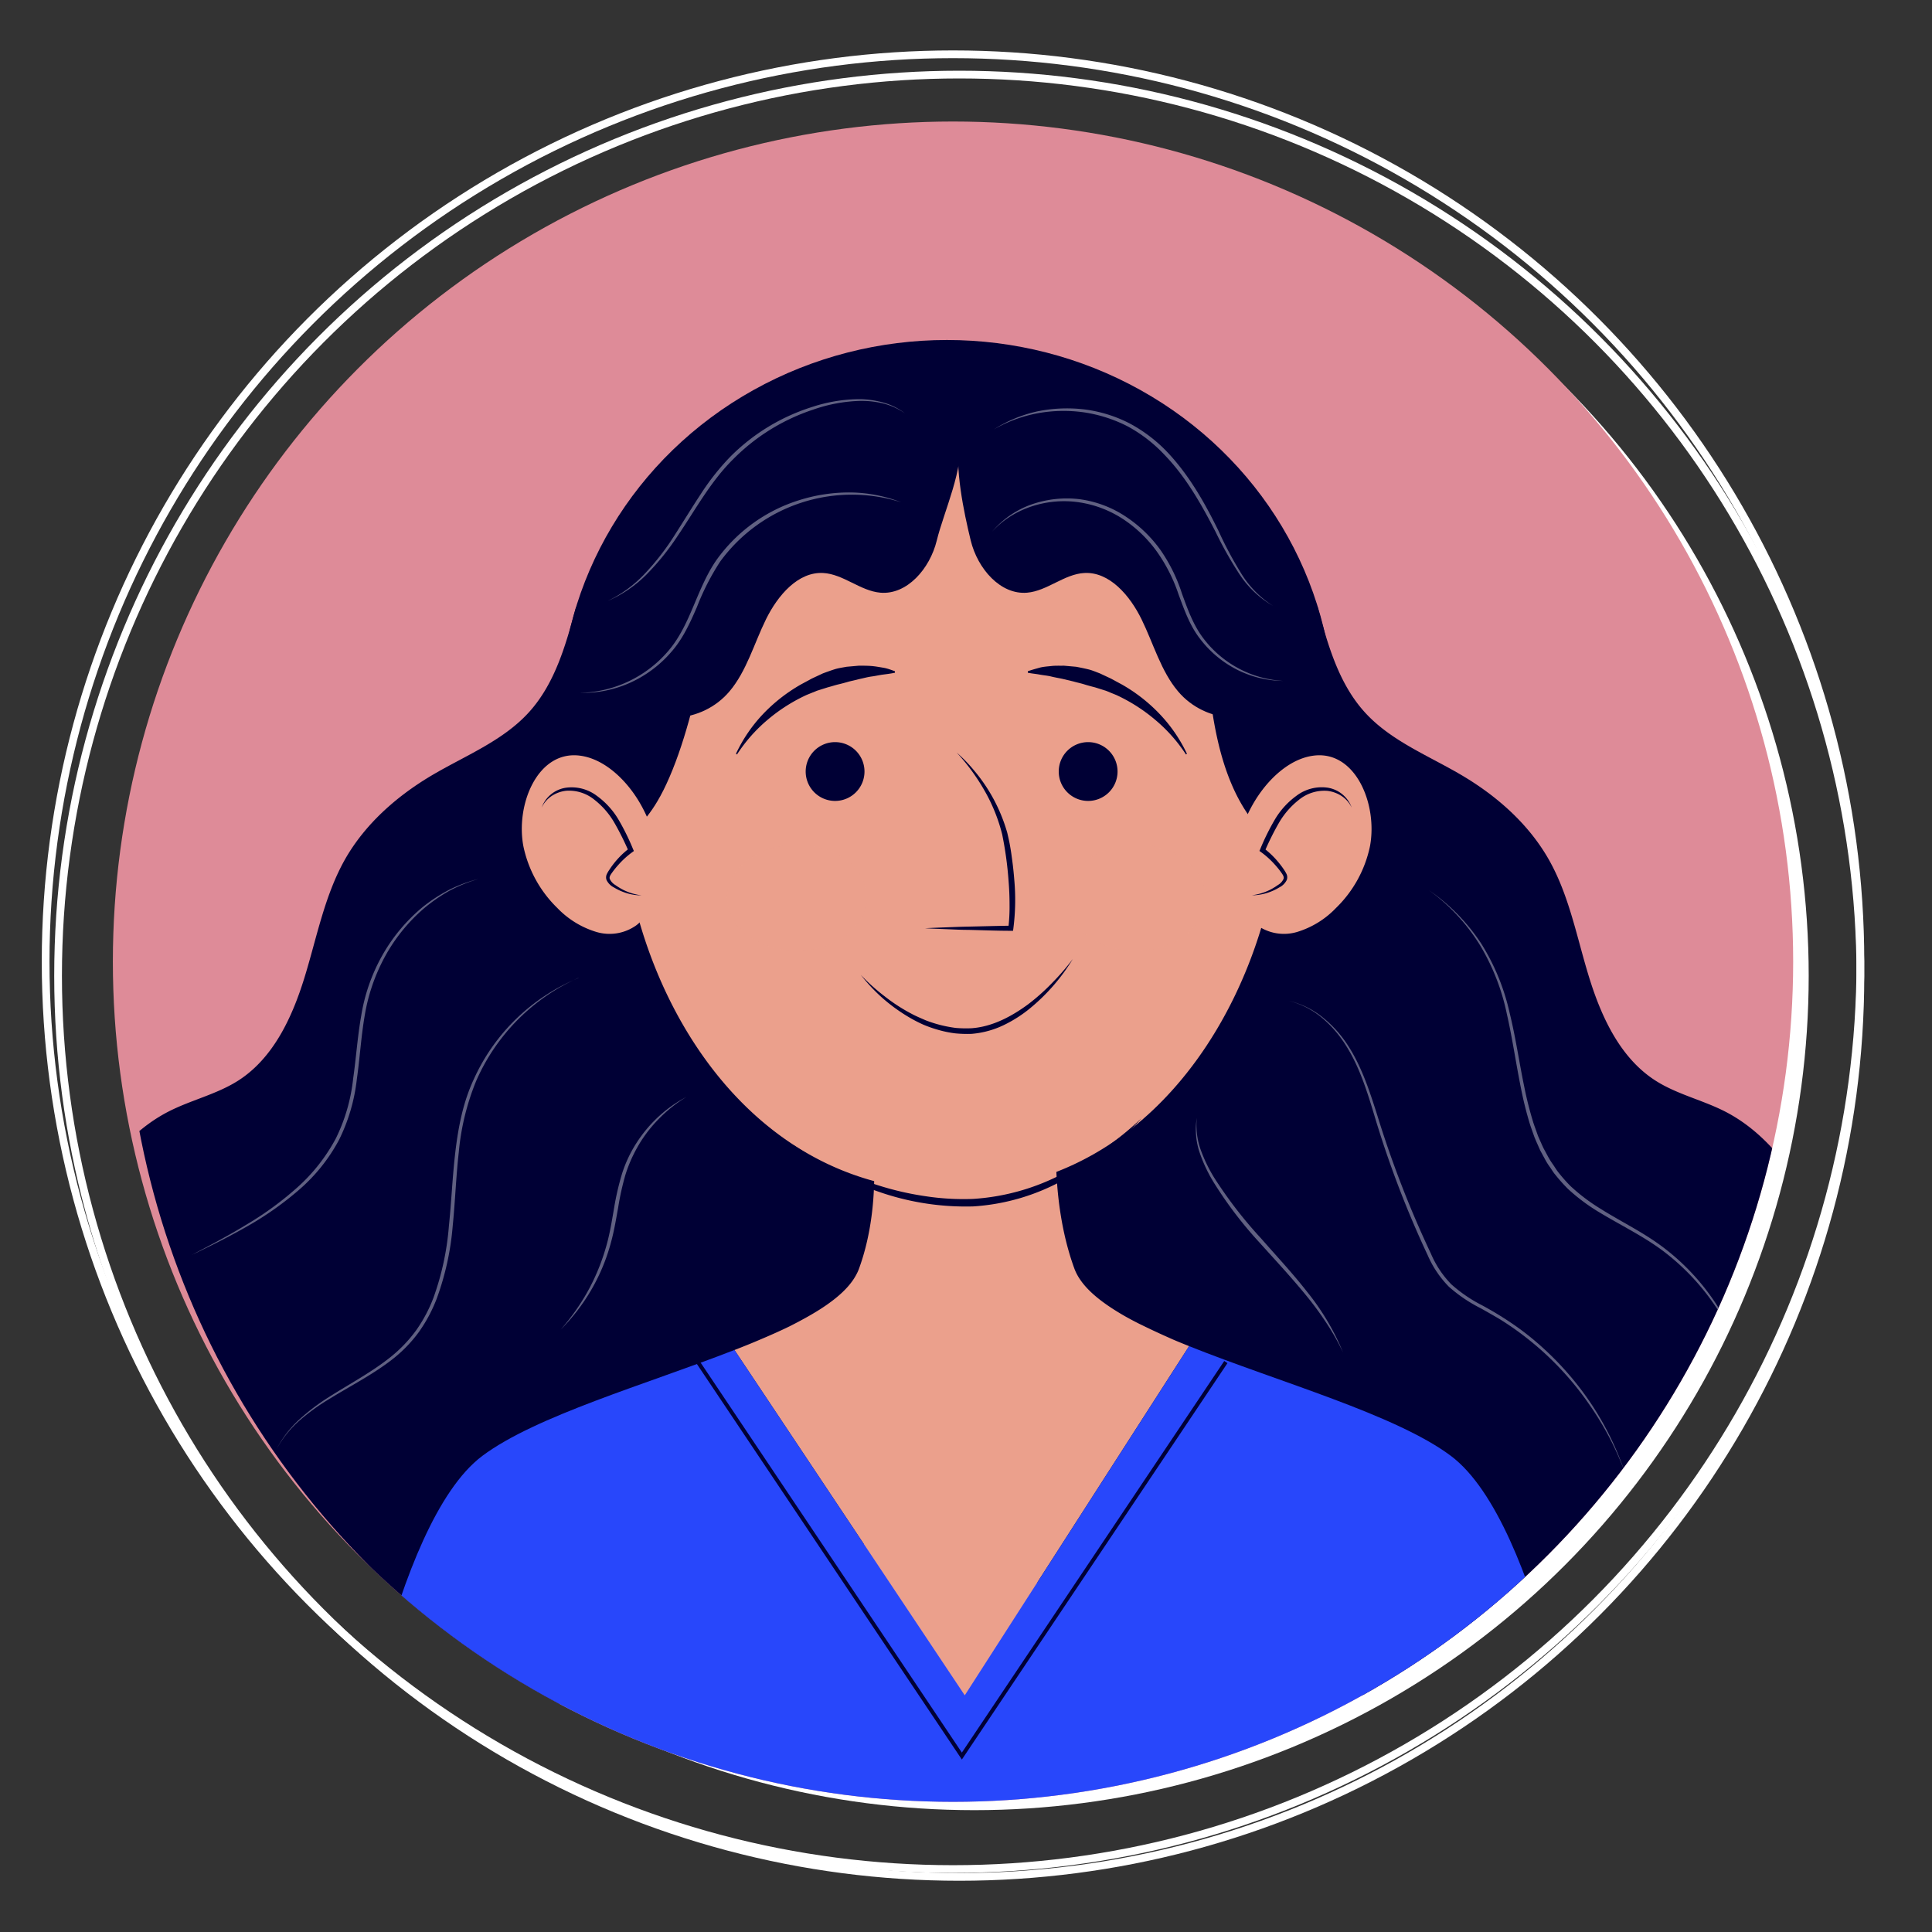 <svg xmlns="http://www.w3.org/2000/svg" xmlns:xlink="http://www.w3.org/1999/xlink" viewBox="0 0 500 500"><rect x="0" y="0" width="500" height="500" fill="#333333" stroke="none"/><defs><style>.cls-1,.cls-13,.cls-4{fill:none;}.cls-2{isolation:isolate;}.cls-3{fill:#fff;}.cls-4{stroke:#fff;stroke-width:2px;}.cls-13,.cls-4{stroke-miterlimit:10;}.cls-5{clip-path:url(#clip-path);}.cls-6{fill:#de8b98;}.cls-7{clip-path:url(#clip-path-2);}.cls-8{fill:#000035;}.cls-11,.cls-12,.cls-9{fill:#eba08c;}.cls-10{fill:#2847fb;}.cls-11,.cls-12{mix-blend-mode:multiply;}.cls-12{opacity:0.2;}.cls-13{stroke:#000035;}.cls-14{opacity:0.38;}</style><clipPath id="clip-path"><circle class="cls-1" cx="246.64" cy="248.88" r="217.43"/></clipPath><clipPath id="clip-path-2"><circle class="cls-1" cx="248.25" cy="252.52" r="215.95"/></clipPath></defs><g class="cls-2"><g id="BACKGROUND"><circle class="cls-3" cx="252.14" cy="252.52" r="215.95"/><circle class="cls-4" cx="248.25" cy="252.52" r="233.22"/><g class="cls-5"><rect class="cls-6" width="500" height="500"/></g><circle class="cls-4" cx="246.64" cy="248.88" r="234.83"/><g class="cls-7"><g class="cls-5"><path class="cls-8" d="M197.2,448.56A198.82,198.82,0,0,1,86.1,413.13C53.72,390.57,30,357.14,16,320.24c7-12.57,14.66-25.83,27.42-32.47,5.9-3.06,12.59-4.52,18.2-8.09,9.12-5.82,14-16.38,17.19-26.72S84,231.73,89.33,222.33c5.18-9.07,13.28-16.23,22.26-21.57,8.68-5.16,18.49-8.94,25.28-16.41s9.59-17.55,12.21-27.26c3.36,2.64,8,.73,12.27.94a257.06,257.06,0,0,0,69.52-6c11,62,6.62,125.84.2,188.52-2.25,21.95-4.5,43.93-8.72,65.59C219.21,422.3,210.05,438.27,197.2,448.56Z"/><path class="cls-8" d="M292.88,448.56A198.85,198.85,0,0,0,404,413.13c32.38-22.56,56.09-56,70.09-92.89-7-12.57-14.66-25.83-27.43-32.47-5.9-3.06-12.59-4.52-18.19-8.09-9.12-5.82-14-16.38-17.2-26.72s-5.14-21.23-10.51-30.63c-5.18-9.07-13.27-16.23-22.25-21.57-8.68-5.16-18.5-8.94-25.29-16.41S343.62,166.8,341,157.09c-3.35,2.64-8,.73-12.26.94a257.1,257.1,0,0,1-69.53-6c-11,62-6.61,125.84-.2,188.52,2.25,21.95,4.5,43.93,8.72,65.59C270.88,422.3,280,438.27,292.88,448.56Z"/><path class="cls-9" d="M307.74,348.38c-1.44-.58-2.85-1.15-4.23-1.74l-1-.45c-2.26-1-4.4-2-6.46-3-.54-.27-1.11-.53-1.63-.8-1.12-.57-2.19-1.14-3.22-1.72-5.25-3-9.31-6.09-11.61-9.44a13.41,13.41,0,0,1-1.48-2.75c-7.13-19.32-4.28-41.15-4.28-41.15L250.16,289l-25.32-1.63s4.54,21.83-2.6,41.15a12.76,12.76,0,0,1-.76,1.59c-2.27,4.13-7.29,7.9-13.93,11.46l-.94.51c-.75.39-1.49.78-2.27,1.17-2.21,1.08-4.58,2.14-7.05,3.19-1.33.57-2.68,1.14-4.07,1.7l-3.14,1.24,59.6,89.39Z"/><path class="cls-10" d="M375.5,376.79c-14.31-10.73-44.61-19.13-67.76-28.41l-58.06,90.38-59.6-89.39c-22.8,8.89-51.46,17.08-65.26,27.42-23.51,17.64-34.43,92.38-34.43,92.38H409.93S399,394.43,375.5,376.79Z"/><ellipse class="cls-8" cx="245.07" cy="184.66" rx="100.14" ry="96.67"/><path class="cls-9" d="M331.8,204.56c0,47.29-30.07,103.72-85.62,103.72s-85.63-56.43-85.63-103.72a85.63,85.63,0,1,1,171.25,0Z"/><path class="cls-8" d="M170.09,207.44c8.9-14.84,16-50.74,12-59.35-1.24-2.66-9.28.63-11.55-.75-4-2.44-9.16-.9-12.6,2.58s-5.44,8.54-6.85,13.64c-4.14,14.92-3.86,31-1.52,46.33,1.12,7.3.89,12.81,8,9.55C162.64,217.13,167,212.64,170.09,207.44Z"/><path class="cls-8" d="M321.59,208.6c-4.34-7.26-6.58-16-7.9-24.77-1.45-9.69-1.75-20.21,2.26-28.83a14.61,14.61,0,0,1,5.2-6.5c4-2.44,9.15-.9,12.59,2.58s5.44,8.55,6.86,13.64c4.13,14.92,3.85,31,1.51,46.33-1.12,7.3-.89,12.81-8,9.55C329,218.29,324.7,213.8,321.59,208.6Z"/><path class="cls-9" d="M354.55,219a31.14,31.14,0,0,1-8.81,16,23.29,23.29,0,0,1-9.95,6.16,11.92,11.92,0,0,1-10.41-1.68c-2.65-2-4.3-5.39-5.1-9-1.86-8.3.65-17.93,5.75-25.14,3.54-5,8.54-9.1,13.93-9.78C350.82,194.16,356.58,208.15,354.55,219Z"/><path class="cls-11" d="M324,231.68a14.13,14.13,0,0,0,7.39-2.66,2.56,2.56,0,0,0,1.32-2,2.45,2.45,0,0,0-.51-1.26,22.88,22.88,0,0,0-5.44-5.78,47.43,47.43,0,0,1,5.4-9.94c2.3-3,5.45-5.37,9-5.86a8.14,8.14,0,0,1,8.72,4.77s4.73,10-6.41,20.82C331.65,241.19,324,231.68,324,231.68Z"/><path class="cls-8" d="M349.82,209a7.47,7.47,0,0,0-2.63-3,8.52,8.52,0,0,0-3.71-1.33,10.42,10.42,0,0,0-7.33,2.33,20.91,20.91,0,0,0-5.19,6,72.11,72.11,0,0,0-3.64,7.31l-.21-.77a22.53,22.53,0,0,1,3.66,3.51,23.37,23.37,0,0,1,1.51,2,9,9,0,0,1,.67,1.14,2,2,0,0,1,.07,1.53,4.16,4.16,0,0,1-1.9,1.92,14,14,0,0,1-2.26,1.12,13.32,13.32,0,0,1-4.89.94,14.75,14.75,0,0,0,4.68-1.4,15.43,15.43,0,0,0,2.07-1.26,3.47,3.47,0,0,0,1.46-1.59c.2-.57-.24-1.14-.73-1.83a23.06,23.06,0,0,0-1.53-1.87,22.32,22.32,0,0,0-3.57-3.23l-.41-.3.21-.47a60.24,60.24,0,0,1,3.68-7.48,20.36,20.36,0,0,1,5.63-6.28,10.85,10.85,0,0,1,8.13-2.14A7.93,7.93,0,0,1,349.82,209Z"/><path class="cls-9" d="M135.45,219a31.2,31.2,0,0,0,8.8,16,23.32,23.32,0,0,0,10,6.16,11.92,11.92,0,0,0,10.41-1.68c2.64-2,4.29-5.39,5.1-9,1.85-8.3-.66-17.93-5.75-25.14-3.54-5-8.55-9.1-13.94-9.78C139.17,194.16,133.41,208.15,135.45,219Z"/><path class="cls-11" d="M166,231.68a14.1,14.1,0,0,1-7.38-2.66,2.6,2.6,0,0,1-1.33-2,2.55,2.55,0,0,1,.52-1.26,22.84,22.84,0,0,1,5.43-5.78,47,47,0,0,0-5.4-9.94c-2.29-3-5.44-5.37-9-5.86a8.13,8.13,0,0,0-8.71,4.77s-4.73,10,6.41,20.82C158.34,241.19,166,231.68,166,231.68Z"/><path class="cls-8" d="M140.18,209a7.9,7.9,0,0,1,6.23-5.13,10.81,10.81,0,0,1,8.12,2.14,20.39,20.39,0,0,1,5.64,6.28,60.17,60.17,0,0,1,3.67,7.48l.21.47-.41.3a22.25,22.25,0,0,0-3.56,3.23,23.06,23.06,0,0,0-1.53,1.87c-.5.69-.94,1.26-.74,1.83a3.59,3.59,0,0,0,1.46,1.59,16.81,16.81,0,0,0,2.07,1.26,14.83,14.83,0,0,0,4.68,1.4,13.27,13.27,0,0,1-4.88-.94,14.07,14.07,0,0,1-2.27-1.12,4.2,4.2,0,0,1-1.9-1.92,2,2,0,0,1,.08-1.53,8,8,0,0,1,.67-1.14,22.1,22.1,0,0,1,5.16-5.55l-.2.77a72.18,72.18,0,0,0-3.65-7.31,20.61,20.61,0,0,0-5.19-6,10.38,10.38,0,0,0-7.32-2.33,8.51,8.51,0,0,0-3.72,1.33A7.52,7.52,0,0,0,140.18,209Z"/><path class="cls-8" d="M223.73,199.67a7.61,7.61,0,1,1-7.61-7.61A7.61,7.61,0,0,1,223.73,199.67Z"/><path class="cls-8" d="M190.47,195.07a38.91,38.91,0,0,1,6.95-10.22,42.61,42.61,0,0,1,9.87-7.72l2.79-1.51,2.89-1.35c1-.37,2-.73,3-1.05s2.08-.46,3.13-.66l3.18-.28c1.07,0,2.13,0,3.19.08s2.1.28,3.14.45,2,.55,3,.91l0,.38c-1,.22-2.05.35-3.05.48s-2,.37-3,.5-1.94.4-2.89.6l-2.85.68c-.93.27-1.87.53-2.81.75s-1.86.54-2.81.78l-2.79.88-2.73,1.11a44.17,44.17,0,0,0-10,6.38,40.54,40.54,0,0,0-7.95,9Z"/><path class="cls-8" d="M274,199.67a7.61,7.61,0,1,0,7.61-7.61A7.61,7.61,0,0,0,274,199.67Z"/><path class="cls-8" d="M306.93,195.26a40.58,40.58,0,0,0-8-9,44.17,44.17,0,0,0-10-6.38l-2.72-1.11-2.8-.88c-.95-.24-1.88-.49-2.81-.78s-1.88-.48-2.81-.75l-2.85-.68c-.95-.2-1.92-.36-2.89-.6s-2-.31-3-.5-2-.26-3.05-.48l0-.38c1-.36,2-.63,3-.91s2.09-.33,3.15-.45,2.11-.05,3.18-.08l3.18.28c1.05.2,2.09.41,3.13.66s2,.68,3,1.05l2.88,1.35,2.79,1.51a42.4,42.4,0,0,1,9.87,7.72,39.19,39.19,0,0,1,7,10.22Z"/><path class="cls-8" d="M222.78,252.3a51,51,0,0,0,6.15,5.53,44.83,44.83,0,0,0,6.88,4.48c1.2.66,2.46,1.17,3.7,1.72a33.32,33.32,0,0,0,3.86,1.24,33.88,33.88,0,0,0,4,.76,31.81,31.81,0,0,0,4,.08c5.36-.36,10.37-3,14.72-6.21a53.74,53.74,0,0,0,6.14-5.46,62.39,62.39,0,0,0,5.42-6.26,50.5,50.5,0,0,1-10.87,12.6,33.84,33.84,0,0,1-7.1,4.56,23.73,23.73,0,0,1-8.21,2.22,32,32,0,0,1-4.27-.13,28,28,0,0,1-4.17-.84,33.14,33.14,0,0,1-4-1.38,36.84,36.84,0,0,1-3.75-1.93,45.07,45.07,0,0,1-6.79-4.9A44.29,44.29,0,0,1,222.78,252.3Z"/><path class="cls-8" d="M205.14,296.22A76.39,76.39,0,0,0,216,302.33a87.44,87.44,0,0,0,11.53,4.51,76.46,76.46,0,0,0,12,2.74,65.38,65.38,0,0,0,12.25.7,57.75,57.75,0,0,0,23.46-6.62,85.68,85.68,0,0,0,10.56-6.42,83.31,83.31,0,0,0,9.64-7.86A74.39,74.39,0,0,1,275.91,305a55.38,55.38,0,0,1-24.07,7.22A68.39,68.39,0,0,1,227,308.28,72.93,72.93,0,0,1,205.14,296.22Z"/><path class="cls-12" d="M312.06,232.31c0,7.58-8.1,13.72-18.08,13.72s-18.09-6.14-18.09-13.72S284,218.59,294,218.59,312.06,224.73,312.06,232.31Z"/><path class="cls-12" d="M224.34,232.31c0,7.58-8.1,13.72-18.08,13.72s-18.09-6.14-18.09-13.72,8.1-13.72,18.09-13.72S224.34,224.73,224.34,232.31Z"/><path class="cls-8" d="M160.78,180.71c7.88,7.4,20.93,6.58,28-1.77,4.42-5.21,6.36-12.36,9.45-18.65s8.35-12.34,14.78-12c5.21.26,9.66,4.66,14.85,5.1,6.84.58,12.78-6.14,14.58-13.52s7.19-18.94,5.86-26.44c-6.56-3.91-22.49-.83-29.73,1.11C191.12,121.91,169.24,150.66,160.78,180.71Z"/><path class="cls-8" d="M332.89,180.71c-7.88,7.4-20.93,6.58-28-1.77-4.42-5.21-6.37-12.36-9.45-18.65s-8.36-12.34-14.79-12c-5.2.26-9.65,4.66-14.85,5.1-6.84.58-12.78-6.14-14.58-13.52s-4.22-18.94-2.89-26.44c6.57-3.91,19.53-.83,26.77,1.11C302.56,121.91,324.44,150.66,332.89,180.71Z"/><path class="cls-8" d="M247.6,194.77a38.39,38.39,0,0,1,4.32,4.42,43.41,43.41,0,0,1,8.77,16.37c.23,1,.48,2.05.66,3.07s.35,2,.48,3.06c.3,2.05.52,4.11.68,6.18a57.88,57.88,0,0,1-.26,12.47l-.08.55h-.56c-3.7,0-7.41-.16-11.11-.24-1.85,0-3.7-.11-5.55-.18s-3.71-.14-5.56-.24c1.85-.1,3.7-.17,5.56-.24s3.7-.15,5.55-.18c3.7-.08,7.41-.19,11.11-.24l-.65.55a46.36,46.36,0,0,0,.31-6q0-3.06-.25-6.1a93.26,93.26,0,0,0-1.66-12.09,44.41,44.41,0,0,0-4.52-11.24A53.7,53.7,0,0,0,247.6,194.77Z"/><polyline class="cls-13" points="180.62 352.5 248.93 454.47 317.25 352.5"/><g class="cls-14"><path class="cls-3" d="M233.24,130a42.21,42.21,0,0,0-46.87,15.35,63.2,63.2,0,0,0-6,11.74c-1.76,4.06-3.63,8.22-6.62,11.61a30.88,30.88,0,0,1-10.69,8,30,30,0,0,1-13,2.61,30.92,30.92,0,0,0,23.08-11.07c5.69-6.77,7.17-16,12.36-23.42A41.45,41.45,0,0,1,207,129.39a42.75,42.75,0,0,1,13.19-1.94A37.31,37.31,0,0,1,233.24,130Z"/><path class="cls-3" d="M234.24,107a17.52,17.52,0,0,0-5.59-2.57,24.14,24.14,0,0,0-6.1-.68A40.11,40.11,0,0,0,210.48,106a52.19,52.19,0,0,0-20.73,12.84c-5.86,5.78-9.82,13.15-14.47,20a65.63,65.63,0,0,1-7.82,9.7,31.92,31.92,0,0,1-10.23,7,32.71,32.71,0,0,0,9.88-7.33,64.56,64.56,0,0,0,7.53-9.78c2.23-3.47,4.37-7,6.66-10.47a62.36,62.36,0,0,1,7.74-9.8,51.79,51.79,0,0,1,21.21-12.86,39.79,39.79,0,0,1,12.3-2,24.29,24.29,0,0,1,6.17.91A16.51,16.51,0,0,1,234.24,107Z"/><path class="cls-3" d="M256.71,137.64a23.74,23.74,0,0,1,10.21-7.08,27.71,27.71,0,0,1,12.46-1.37,28.33,28.33,0,0,1,11.79,4.39,34.32,34.32,0,0,1,9.12,8.7,42.54,42.54,0,0,1,5.58,11.28c1.42,3.91,2.81,7.84,5.22,11.18a27.89,27.89,0,0,0,21.06,11.48,27,27,0,0,1-12.09-2.95,27.89,27.89,0,0,1-9.59-8.08c-2.6-3.38-4-7.44-5.45-11.32a42.16,42.16,0,0,0-5.54-11,33.52,33.52,0,0,0-8.81-8.52A28.45,28.45,0,0,0,279.28,130C271.18,128.79,262.35,131.41,256.71,137.64Z"/><path class="cls-3" d="M257.16,111.16a35,35,0,0,1,11.23-4.68,38.26,38.26,0,0,1,12.22-.53,35.27,35.27,0,0,1,11.72,3.62A38.58,38.58,0,0,1,302.1,117c5.67,6,9.73,13.19,13.29,20.48a97.88,97.88,0,0,0,5.7,10.71,26,26,0,0,0,8.38,8.61,25.51,25.51,0,0,1-8.79-8.34,95.85,95.85,0,0,1-6-10.64c-3.69-7.19-7.71-14.33-13.32-20.12a37.65,37.65,0,0,0-9.47-7.33,36.49,36.49,0,0,0-11.4-3.66,37.59,37.59,0,0,0-12,.25A35.89,35.89,0,0,0,257.16,111.16Z"/><path class="cls-3" d="M369.78,230.36a50.42,50.42,0,0,1,13.54,13.81,57,57,0,0,1,7.38,18c1.56,6.31,2.46,12.74,3.77,19.05a92.89,92.89,0,0,0,2.37,9.36c.25.76.53,1.51.8,2.27l.4,1.13.48,1.1c.33.73.64,1.47,1,2.19l1.14,2.11a20.19,20.19,0,0,0,1.26,2c.46.65.85,1.35,1.37,2a41.26,41.26,0,0,0,3.16,3.58,48,48,0,0,0,7.64,5.79c5.44,3.44,11.35,6.23,16.54,10.21a58.62,58.62,0,0,1,21.18,31.86,60,60,0,0,0-21.64-31.25c-5.18-3.82-11-6.62-16.56-10a48.92,48.92,0,0,1-7.82-5.88,43.84,43.84,0,0,1-3.28-3.67c-.54-.63-.94-1.35-1.41-2a18.16,18.16,0,0,1-1.3-2.09l-1.17-2.16c-.34-.75-.66-1.5-1-2.25l-.48-1.13-.41-1.15c-.27-.77-.55-1.54-.8-2.31a94.19,94.19,0,0,1-2.35-9.47c-1.28-6.36-2.19-12.76-3.62-19.05a56.89,56.89,0,0,0-7-17.88A50.15,50.15,0,0,0,369.78,230.36Z"/><path class="cls-3" d="M333.47,259a21.65,21.65,0,0,1,8.71,4.2,30.39,30.39,0,0,1,6.56,7.2c3.59,5.48,5.64,11.76,7.6,17.91a271.08,271.08,0,0,0,14,36.17,25.69,25.69,0,0,0,5.26,7.9,37.41,37.41,0,0,0,7.9,5.4,88.7,88.7,0,0,1,8.33,5.09,71.05,71.05,0,0,1,7.63,6.1,78,78,0,0,1,12.65,14.81,76.89,76.89,0,0,1,8.48,17.47,76.84,76.84,0,0,0-8.89-17.2A78.68,78.68,0,0,0,399,349.53a82.46,82.46,0,0,0-7.61-6c-1.33-.9-2.67-1.8-4.07-2.61s-2.79-1.61-4.21-2.39a38.37,38.37,0,0,1-8.12-5.51,26.8,26.8,0,0,1-5.5-8.16,260.75,260.75,0,0,1-13.86-36.37c-1.87-6.18-3.82-12.42-7.28-17.88a30.19,30.19,0,0,0-6.3-7.27A21.49,21.49,0,0,0,333.47,259Z"/><path class="cls-3" d="M309.73,289.29a19.09,19.09,0,0,0,1.24,8.89,38.45,38.45,0,0,0,4.17,8,111.29,111.29,0,0,0,11.19,14.28c4,4.58,8.16,9,11.93,13.84A63.12,63.12,0,0,1,347.58,350a62.26,62.26,0,0,0-4.5-7.91,83.78,83.78,0,0,0-5.42-7.28c-3.86-4.68-8-9.12-12.08-13.65a103.3,103.3,0,0,1-11.09-14.55,38.59,38.59,0,0,1-4-8.26A18.59,18.59,0,0,1,309.73,289.29Z"/><path class="cls-3" d="M123.83,227.47a40.16,40.16,0,0,0-7.54,3.07,42.07,42.07,0,0,0-6.67,4.64,44.7,44.7,0,0,0-10.1,12.58A48.27,48.27,0,0,0,94.36,263c-.91,5.34-1.23,10.79-2,16.21A47.13,47.13,0,0,1,87.74,295,45.2,45.2,0,0,1,77.5,307.83a83.71,83.71,0,0,1-13.37,9.46c-4.74,2.72-9.61,5.17-14.54,7.49,4.83-2.53,9.65-5.06,14.29-7.91A83.15,83.15,0,0,0,77,307.26a46.1,46.1,0,0,0,9.94-12.68,46.23,46.23,0,0,0,4.46-15.47c.77-5.37,1.12-10.82,2.08-16.22a47,47,0,0,1,5.38-15.5,45,45,0,0,1,10.46-12.59,42,42,0,0,1,6.86-4.49A37.53,37.53,0,0,1,123.83,227.47Z"/><path class="cls-3" d="M149.68,253.08a52,52,0,0,0-26.4,26.56,63.67,63.67,0,0,0-4.54,18.49c-.72,6.35-.94,12.76-1.58,19.17A71.51,71.51,0,0,1,113,336.15a38.9,38.9,0,0,1-4.58,8.55,35.39,35.39,0,0,1-6.76,7c-5.1,4-10.86,6.91-16.3,10.27a54.27,54.27,0,0,0-7.77,5.59,27.68,27.68,0,0,0-6,7.41,27.72,27.72,0,0,1,5.86-7.59,54.47,54.47,0,0,1,7.68-5.83c5.41-3.45,11.12-6.45,16.08-10.45a36.32,36.32,0,0,0,6.53-6.87,37.77,37.77,0,0,0,4.44-8.38,71,71,0,0,0,4-18.62c.66-6.35.91-12.77,1.67-19.17s2-12.8,4.74-18.69a51,51,0,0,1,27.1-26.25Z"/><path class="cls-3" d="M177.62,283.9a36.17,36.17,0,0,0-6.88,5.43,35.21,35.21,0,0,0-5.37,6.85,40.29,40.29,0,0,0-2,3.85,36.91,36.91,0,0,0-1.53,4.07,70.22,70.22,0,0,0-1.88,8.54c-.53,2.89-1,5.8-1.78,8.67A50.13,50.13,0,0,1,145.1,344.1a55.92,55.92,0,0,0,5.27-7,52.48,52.48,0,0,0,4.1-7.73,55.93,55.93,0,0,0,2.81-8.27c.71-2.82,1.17-5.71,1.67-8.61a70.59,70.59,0,0,1,2-8.64,33.23,33.23,0,0,1,3.77-8.05,35,35,0,0,1,5.69-6.8A33.78,33.78,0,0,1,177.62,283.9Z"/></g></g></g></g></g></svg>